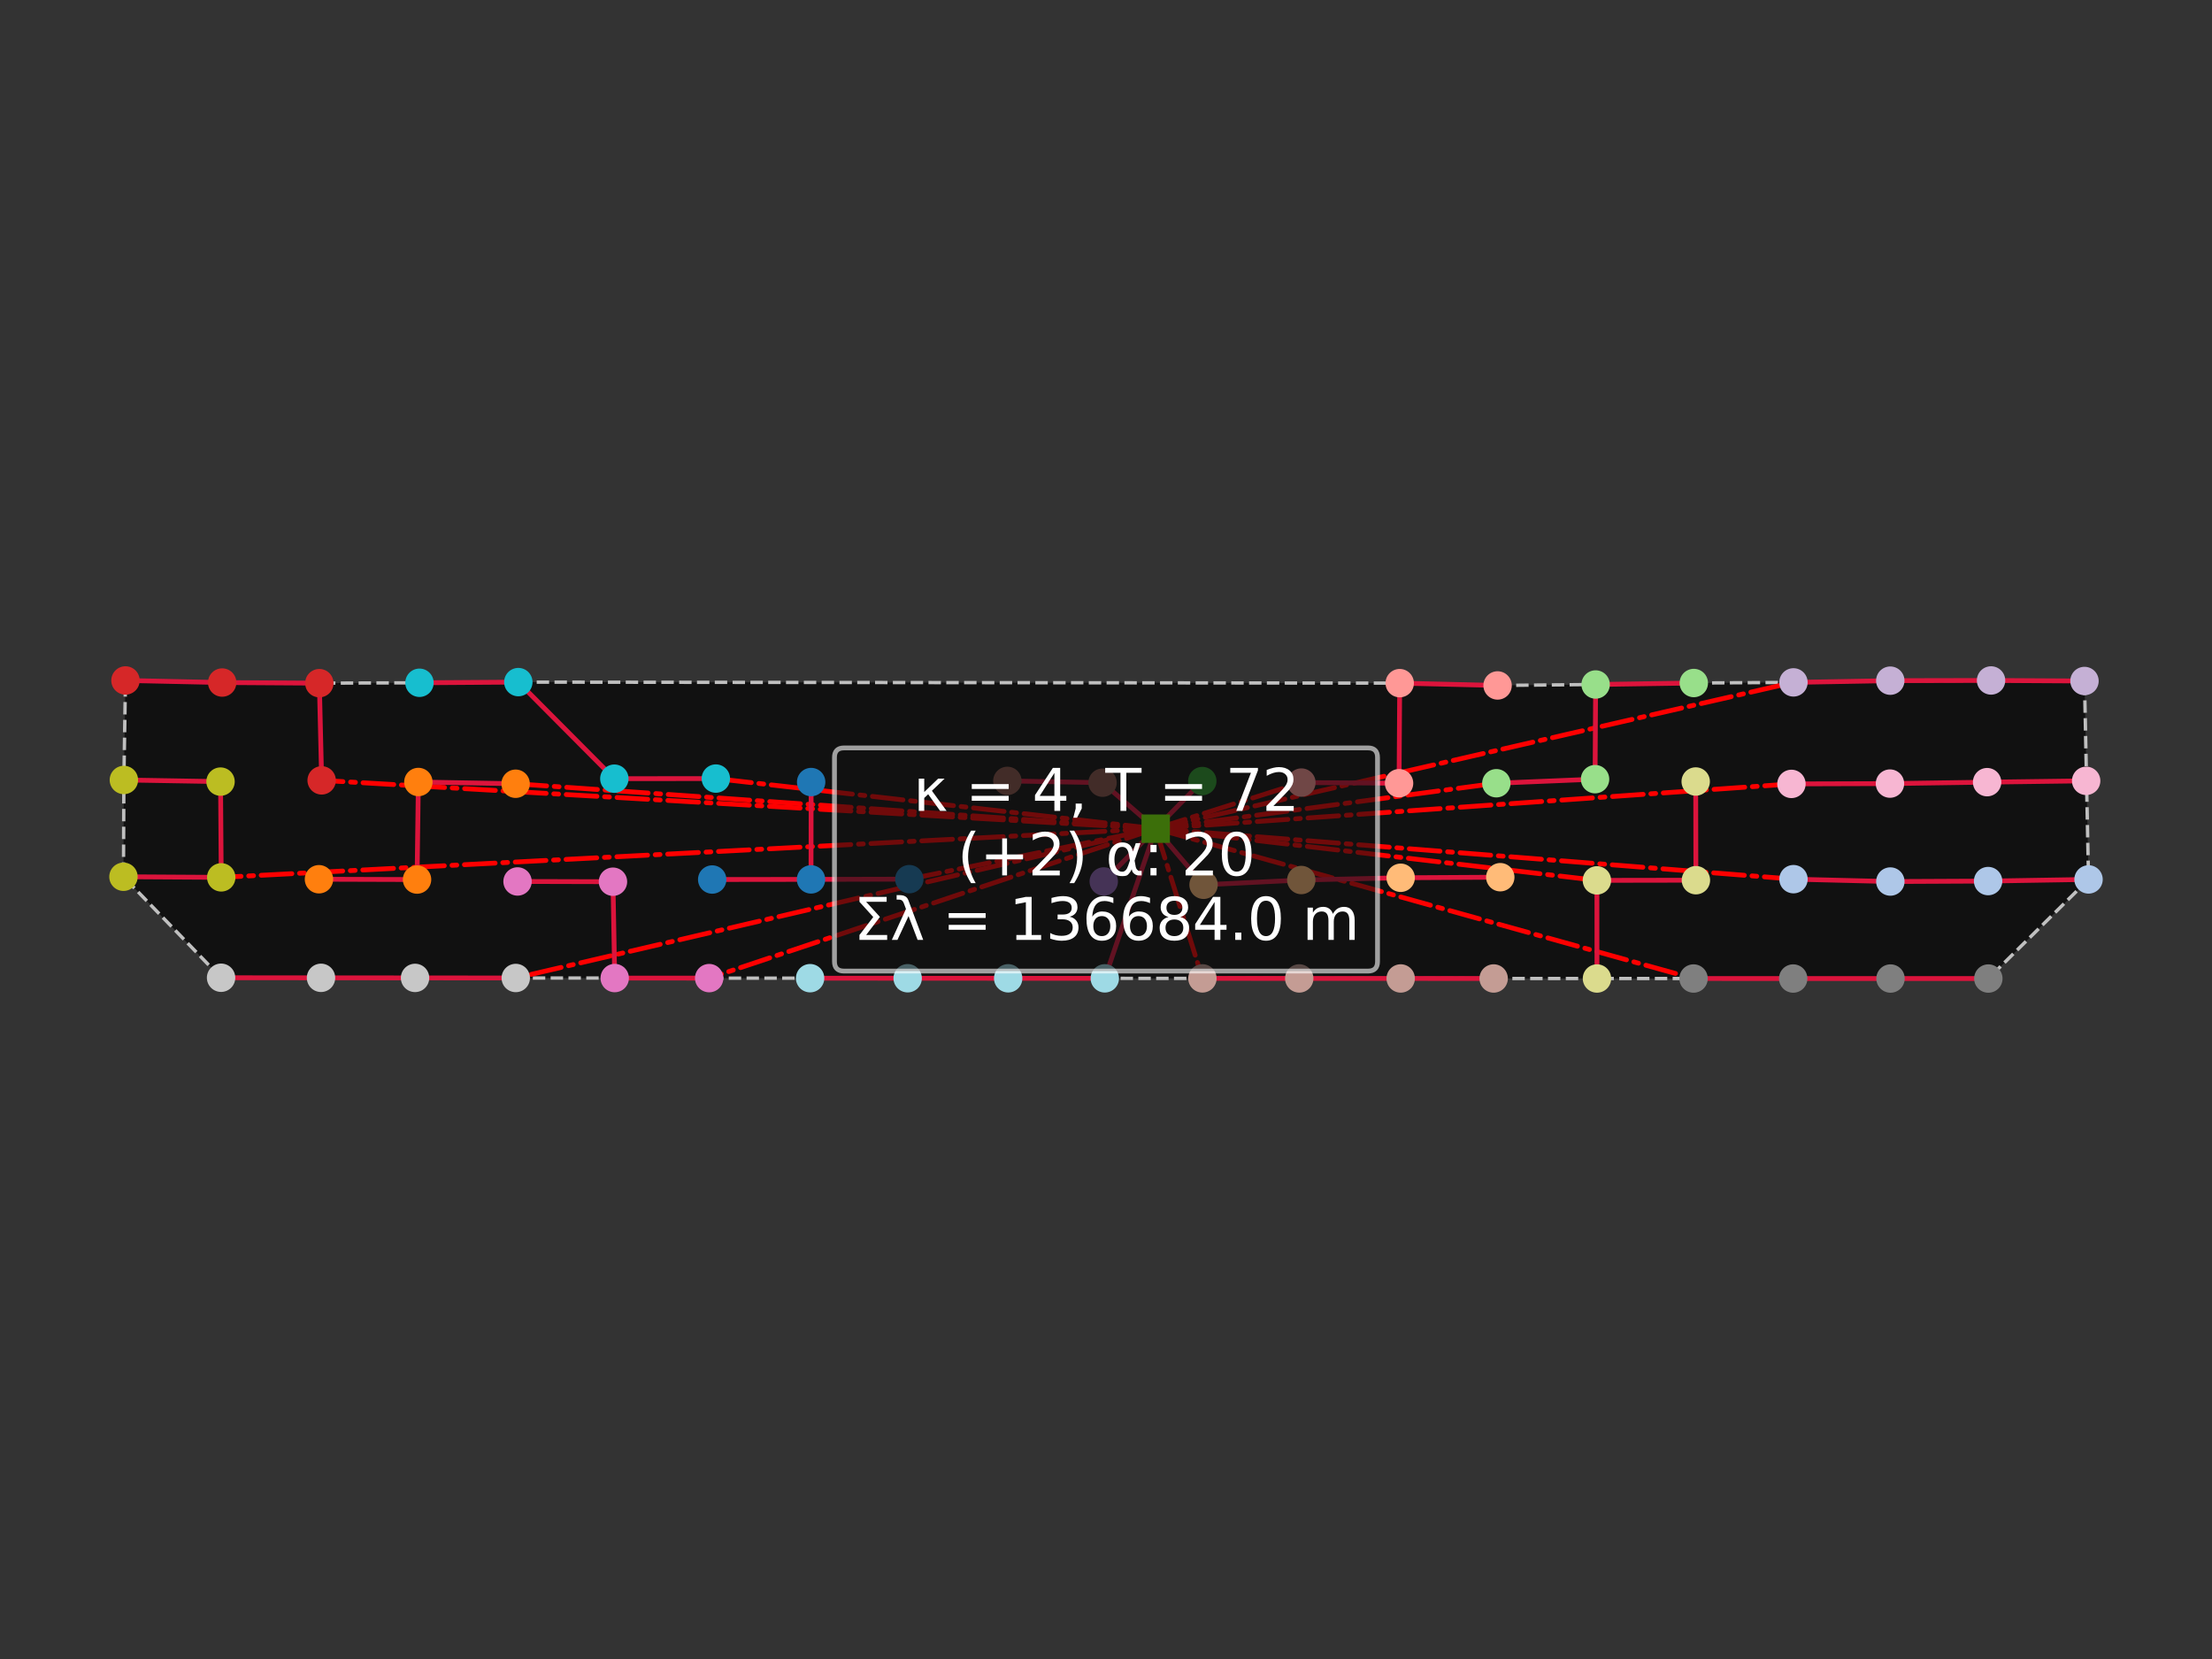 <?xml version="1.0" encoding="utf-8" standalone="no"?>
<!DOCTYPE svg PUBLIC "-//W3C//DTD SVG 1.1//EN"
  "http://www.w3.org/Graphics/SVG/1.1/DTD/svg11.dtd">
<svg xmlns:xlink="http://www.w3.org/1999/xlink" width="460.8pt" height="345.6pt" viewBox="0 0 460.8 345.6" xmlns="http://www.w3.org/2000/svg" version="1.1">
 <rect x="0" y="0" width="460.8" height="345.6" fill="#333333" stroke="none"/>
 <defs>
  <style type="text/css">*{stroke-linejoin: round; stroke-linecap: butt}</style>
 </defs>
 <g id="figure_1">
  <g id="axes_1">
   <g id="patch_1">
    <path d="M 46.053 203.682 
L 25.72 182.646 
L 25.805 162.482 
L 26.139 141.753 
L 46.283 142.186 
L 66.525 142.316 
L 87.384 142.235 
L 107.975 142.095 
L 291.586 142.311 
L 311.974 142.792 
L 332.398 142.593 
L 352.849 142.285 
L 373.609 142.154 
L 393.78 141.795 
L 414.772 141.753 
L 434.237 141.865 
L 435.08 183.2 
L 414.208 203.847 
L 393.829 203.847 
L 373.553 203.846 
L 352.798 203.843 
L 332.678 203.84 
L 311.154 203.835 
L 291.79 203.83 
L 270.656 203.823 
L 250.488 203.815 
L 230.149 203.807 
L 210.021 203.797 
L 189.084 203.786 
L 168.759 203.774 
L 147.731 203.761 
L 128.055 203.748 
L 107.444 203.733 
L 86.462 203.716 
L 66.872 203.7 
z
" clip-path="url(#p748a9e7a61)" style="fill: #111111; stroke-dasharray: 2.59,1.12; stroke-dashoffset: 0; stroke: #c0c0c0; stroke-width: 0.7; stroke-linejoin: miter"/>
   </g>
   <g id="LineCollection_1">
    <path d="M 189.428 183.143 
L 240.756 172.629 
" clip-path="url(#p748a9e7a61)" style="fill: none; stroke-dasharray: 6.4,1.6,1,1.6; stroke-dashoffset: 0; stroke: #ff0000; stroke-linecap: round"/>
    <path d="M 240.756 172.629 
L 373.615 183.147 
" clip-path="url(#p748a9e7a61)" style="fill: none; stroke-dasharray: 6.4,1.6,1,1.6; stroke-dashoffset: 0; stroke: #ff0000; stroke-linecap: round"/>
    <path d="M 240.756 172.629 
L 46.086 182.77 
" clip-path="url(#p748a9e7a61)" style="fill: none; stroke-dasharray: 6.4,1.6,1,1.6; stroke-dashoffset: 0; stroke: #ff0000; stroke-linecap: round"/>
    <path d="M 240.756 172.629 
L 311.716 163.162 
" clip-path="url(#p748a9e7a61)" style="fill: none; stroke-dasharray: 6.4,1.6,1,1.6; stroke-dashoffset: 0; stroke: #ff0000; stroke-linecap: round"/>
    <path d="M 240.756 172.629 
L 147.731 203.761 
" clip-path="url(#p748a9e7a61)" style="fill: none; stroke-dasharray: 6.4,1.6,1,1.6; stroke-dashoffset: 0; stroke: #ff0000; stroke-linecap: round"/>
    <path d="M 240.756 172.629 
L 67.007 162.565 
" clip-path="url(#p748a9e7a61)" style="fill: none; stroke-dasharray: 6.4,1.6,1,1.6; stroke-dashoffset: 0; stroke: #ff0000; stroke-linecap: round"/>
    <path d="M 240.756 172.629 
L 107.412 163.267 
" clip-path="url(#p748a9e7a61)" style="fill: none; stroke-dasharray: 6.4,1.6,1,1.6; stroke-dashoffset: 0; stroke: #ff0000; stroke-linecap: round"/>
    <path d="M 240.756 172.629 
L 332.664 183.397 
" clip-path="url(#p748a9e7a61)" style="fill: none; stroke-dasharray: 6.4,1.6,1,1.6; stroke-dashoffset: 0; stroke: #ff0000; stroke-linecap: round"/>
    <path d="M 240.756 172.629 
L 271.105 163.024 
" clip-path="url(#p748a9e7a61)" style="fill: none; stroke-dasharray: 6.4,1.6,1,1.6; stroke-dashoffset: 0; stroke: #ff0000; stroke-linecap: round"/>
    <path d="M 240.756 172.629 
L 373.609 142.154 
" clip-path="url(#p748a9e7a61)" style="fill: none; stroke-dasharray: 6.4,1.6,1,1.6; stroke-dashoffset: 0; stroke: #ff0000; stroke-linecap: round"/>
    <path d="M 240.756 172.629 
L 250.488 203.815 
" clip-path="url(#p748a9e7a61)" style="fill: none; stroke-dasharray: 6.4,1.6,1,1.6; stroke-dashoffset: 0; stroke: #ff0000; stroke-linecap: round"/>
    <path d="M 240.756 172.629 
L 373.19 163.301 
" clip-path="url(#p748a9e7a61)" style="fill: none; stroke-dasharray: 6.4,1.6,1,1.6; stroke-dashoffset: 0; stroke: #ff0000; stroke-linecap: round"/>
    <path d="M 240.756 172.629 
L 149.124 162.191 
" clip-path="url(#p748a9e7a61)" style="fill: none; stroke-dasharray: 6.4,1.6,1,1.6; stroke-dashoffset: 0; stroke: #ff0000; stroke-linecap: round"/>
    <path d="M 240.756 172.629 
L 352.798 203.843 
" clip-path="url(#p748a9e7a61)" style="fill: none; stroke-dasharray: 6.4,1.6,1,1.6; stroke-dashoffset: 0; stroke: #ff0000; stroke-linecap: round"/>
    <path d="M 240.756 172.629 
L 107.444 203.733 
" clip-path="url(#p748a9e7a61)" style="fill: none; stroke-dasharray: 6.4,1.6,1,1.6; stroke-dashoffset: 0; stroke: #ff0000; stroke-linecap: round"/>
   </g>
   <g id="LineCollection_2">
    <path d="M 189.428 183.143 
L 168.948 183.193 
" clip-path="url(#p748a9e7a61)" style="fill: none; stroke: #dc143c; stroke-linecap: round"/>
    <path d="M 240.756 172.629 
L 229.934 183.625 
" clip-path="url(#p748a9e7a61)" style="fill: none; stroke: #dc143c; stroke-linecap: round"/>
    <path d="M 240.756 172.629 
L 250.461 162.709 
" clip-path="url(#p748a9e7a61)" style="fill: none; stroke: #dc143c; stroke-linecap: round"/>
    <path d="M 240.756 172.629 
L 229.681 163.047 
" clip-path="url(#p748a9e7a61)" style="fill: none; stroke: #dc143c; stroke-linecap: round"/>
    <path d="M 240.756 172.629 
L 250.723 184.32 
" clip-path="url(#p748a9e7a61)" style="fill: none; stroke: #dc143c; stroke-linecap: round"/>
    <path d="M 240.756 172.629 
L 230.149 203.807 
" clip-path="url(#p748a9e7a61)" style="fill: none; stroke: #dc143c; stroke-linecap: round"/>
    <path d="M 209.854 162.675 
L 229.681 163.047 
" clip-path="url(#p748a9e7a61)" style="fill: none; stroke: #dc143c; stroke-linecap: round"/>
    <path d="M 413.95 162.937 
L 393.714 163.237 
" clip-path="url(#p748a9e7a61)" style="fill: none; stroke: #dc143c; stroke-linecap: round"/>
    <path d="M 413.95 162.937 
L 434.584 162.663 
" clip-path="url(#p748a9e7a61)" style="fill: none; stroke: #dc143c; stroke-linecap: round"/>
    <path d="M 414.772 141.753 
L 434.237 141.865 
" clip-path="url(#p748a9e7a61)" style="fill: none; stroke: #dc143c; stroke-linecap: round"/>
    <path d="M 414.772 141.753 
L 393.78 141.795 
" clip-path="url(#p748a9e7a61)" style="fill: none; stroke: #dc143c; stroke-linecap: round"/>
    <path d="M 271.081 183.323 
L 250.723 184.32 
" clip-path="url(#p748a9e7a61)" style="fill: none; stroke: #dc143c; stroke-linecap: round"/>
    <path d="M 271.081 183.323 
L 291.786 182.855 
" clip-path="url(#p748a9e7a61)" style="fill: none; stroke: #dc143c; stroke-linecap: round"/>
    <path d="M 291.786 182.855 
L 312.534 182.737 
" clip-path="url(#p748a9e7a61)" style="fill: none; stroke: #dc143c; stroke-linecap: round"/>
    <path d="M 373.553 203.846 
L 393.829 203.847 
" clip-path="url(#p748a9e7a61)" style="fill: none; stroke: #dc143c; stroke-linecap: round"/>
    <path d="M 373.553 203.846 
L 352.798 203.843 
" clip-path="url(#p748a9e7a61)" style="fill: none; stroke: #dc143c; stroke-linecap: round"/>
    <path d="M 393.829 203.847 
L 414.208 203.847 
" clip-path="url(#p748a9e7a61)" style="fill: none; stroke: #dc143c; stroke-linecap: round"/>
    <path d="M 270.656 203.823 
L 291.79 203.83 
" clip-path="url(#p748a9e7a61)" style="fill: none; stroke: #dc143c; stroke-linecap: round"/>
    <path d="M 270.656 203.823 
L 250.488 203.815 
" clip-path="url(#p748a9e7a61)" style="fill: none; stroke: #dc143c; stroke-linecap: round"/>
    <path d="M 291.79 203.83 
L 311.154 203.835 
" clip-path="url(#p748a9e7a61)" style="fill: none; stroke: #dc143c; stroke-linecap: round"/>
    <path d="M 373.615 183.147 
L 393.793 183.64 
" clip-path="url(#p748a9e7a61)" style="fill: none; stroke: #dc143c; stroke-linecap: round"/>
    <path d="M 393.793 183.64 
L 414.159 183.544 
" clip-path="url(#p748a9e7a61)" style="fill: none; stroke: #dc143c; stroke-linecap: round"/>
    <path d="M 107.412 163.267 
L 87.153 162.905 
" clip-path="url(#p748a9e7a61)" style="fill: none; stroke: #dc143c; stroke-linecap: round"/>
    <path d="M 127.691 183.678 
L 107.814 183.624 
" clip-path="url(#p748a9e7a61)" style="fill: none; stroke: #dc143c; stroke-linecap: round"/>
    <path d="M 127.691 183.678 
L 128.055 203.748 
" clip-path="url(#p748a9e7a61)" style="fill: none; stroke: #dc143c; stroke-linecap: round"/>
    <path d="M 311.974 142.792 
L 291.586 142.311 
" clip-path="url(#p748a9e7a61)" style="fill: none; stroke: #dc143c; stroke-linecap: round"/>
    <path d="M 332.398 142.593 
L 352.849 142.285 
" clip-path="url(#p748a9e7a61)" style="fill: none; stroke: #dc143c; stroke-linecap: round"/>
    <path d="M 332.398 142.593 
L 332.28 162.313 
" clip-path="url(#p748a9e7a61)" style="fill: none; stroke: #dc143c; stroke-linecap: round"/>
    <path d="M 435.08 183.2 
L 414.159 183.544 
" clip-path="url(#p748a9e7a61)" style="fill: none; stroke: #dc143c; stroke-linecap: round"/>
    <path d="M 311.716 163.162 
L 332.28 162.313 
" clip-path="url(#p748a9e7a61)" style="fill: none; stroke: #dc143c; stroke-linecap: round"/>
    <path d="M 87.384 142.235 
L 107.975 142.095 
" clip-path="url(#p748a9e7a61)" style="fill: none; stroke: #dc143c; stroke-linecap: round"/>
    <path d="M 45.942 162.823 
L 25.805 162.482 
" clip-path="url(#p748a9e7a61)" style="fill: none; stroke: #dc143c; stroke-linecap: round"/>
    <path d="M 45.942 162.823 
L 46.086 182.77 
" clip-path="url(#p748a9e7a61)" style="fill: none; stroke: #dc143c; stroke-linecap: round"/>
    <path d="M 67.007 162.565 
L 66.525 142.316 
" clip-path="url(#p748a9e7a61)" style="fill: none; stroke: #dc143c; stroke-linecap: round"/>
    <path d="M 271.105 163.024 
L 291.451 163.16 
" clip-path="url(#p748a9e7a61)" style="fill: none; stroke: #dc143c; stroke-linecap: round"/>
    <path d="M 87.153 162.905 
L 86.879 183.226 
" clip-path="url(#p748a9e7a61)" style="fill: none; stroke: #dc143c; stroke-linecap: round"/>
    <path d="M 86.879 183.226 
L 66.445 183.162 
" clip-path="url(#p748a9e7a61)" style="fill: none; stroke: #dc143c; stroke-linecap: round"/>
    <path d="M 373.609 142.154 
L 393.78 141.795 
" clip-path="url(#p748a9e7a61)" style="fill: none; stroke: #dc143c; stroke-linecap: round"/>
    <path d="M 393.714 163.237 
L 373.19 163.301 
" clip-path="url(#p748a9e7a61)" style="fill: none; stroke: #dc143c; stroke-linecap: round"/>
    <path d="M 291.586 142.311 
L 291.451 163.16 
" clip-path="url(#p748a9e7a61)" style="fill: none; stroke: #dc143c; stroke-linecap: round"/>
    <path d="M 46.053 203.682 
L 66.872 203.7 
" clip-path="url(#p748a9e7a61)" style="fill: none; stroke: #dc143c; stroke-linecap: round"/>
    <path d="M 66.872 203.7 
L 86.462 203.716 
" clip-path="url(#p748a9e7a61)" style="fill: none; stroke: #dc143c; stroke-linecap: round"/>
    <path d="M 26.139 141.753 
L 46.283 142.186 
" clip-path="url(#p748a9e7a61)" style="fill: none; stroke: #dc143c; stroke-linecap: round"/>
    <path d="M 46.283 142.186 
L 66.525 142.316 
" clip-path="url(#p748a9e7a61)" style="fill: none; stroke: #dc143c; stroke-linecap: round"/>
    <path d="M 127.979 162.213 
L 149.124 162.191 
" clip-path="url(#p748a9e7a61)" style="fill: none; stroke: #dc143c; stroke-linecap: round"/>
    <path d="M 127.979 162.213 
L 107.975 142.095 
" clip-path="url(#p748a9e7a61)" style="fill: none; stroke: #dc143c; stroke-linecap: round"/>
    <path d="M 148.364 183.219 
L 168.948 183.193 
" clip-path="url(#p748a9e7a61)" style="fill: none; stroke: #dc143c; stroke-linecap: round"/>
    <path d="M 147.731 203.761 
L 128.055 203.748 
" clip-path="url(#p748a9e7a61)" style="fill: none; stroke: #dc143c; stroke-linecap: round"/>
    <path d="M 353.246 162.803 
L 353.289 183.362 
" clip-path="url(#p748a9e7a61)" style="fill: none; stroke: #dc143c; stroke-linecap: round"/>
    <path d="M 332.678 203.84 
L 332.664 183.397 
" clip-path="url(#p748a9e7a61)" style="fill: none; stroke: #dc143c; stroke-linecap: round"/>
    <path d="M 168.948 183.193 
L 168.977 162.916 
" clip-path="url(#p748a9e7a61)" style="fill: none; stroke: #dc143c; stroke-linecap: round"/>
    <path d="M 353.289 183.362 
L 332.664 183.397 
" clip-path="url(#p748a9e7a61)" style="fill: none; stroke: #dc143c; stroke-linecap: round"/>
    <path d="M 107.444 203.733 
L 86.462 203.716 
" clip-path="url(#p748a9e7a61)" style="fill: none; stroke: #dc143c; stroke-linecap: round"/>
    <path d="M 46.086 182.77 
L 25.72 182.646 
" clip-path="url(#p748a9e7a61)" style="fill: none; stroke: #dc143c; stroke-linecap: round"/>
    <path d="M 210.021 203.797 
L 189.084 203.786 
" clip-path="url(#p748a9e7a61)" style="fill: none; stroke: #dc143c; stroke-linecap: round"/>
    <path d="M 210.021 203.797 
L 230.149 203.807 
" clip-path="url(#p748a9e7a61)" style="fill: none; stroke: #dc143c; stroke-linecap: round"/>
    <path d="M 168.759 203.774 
L 189.084 203.786 
" clip-path="url(#p748a9e7a61)" style="fill: none; stroke: #dc143c; stroke-linecap: round"/>
   </g>
   <g id="PathCollection_1">
    <path d="M 237.798 175.587 
L 243.714 175.587 
L 243.714 169.671 
L 237.798 169.671 
z
" style="fill: #7cfc00"/>
   </g>
   <g id="PathCollection_2">
    <defs>
     <path id="C0_0_52c6ef761c" d="M 0 2.958 
C 0.784 2.958 1.537 2.646 2.092 2.092 
C 2.646 1.537 2.958 0.784 2.958 -0 
C 2.958 -0.784 2.646 -1.537 2.092 -2.092 
C 1.537 -2.646 0.784 -2.958 0 -2.958 
C -0.784 -2.958 -1.537 -2.646 -2.092 -2.092 
C -2.646 -1.537 -2.958 -0.784 -2.958 0 
C -2.958 0.784 -2.646 1.537 -2.092 2.092 
C -1.537 2.646 -0.784 2.958 0 2.958 
z
"/>
    </defs>
    <use xlink:href="#C0_0_52c6ef761c" x="435.08" y="183.2" style="fill: #aec7e8"/>
    <use xlink:href="#C0_0_52c6ef761c" x="434.237" y="141.865" style="fill: #c5b0d5"/>
    <use xlink:href="#C0_0_52c6ef761c" x="414.208" y="203.847" style="fill: #7f7f7f"/>
    <use xlink:href="#C0_0_52c6ef761c" x="46.053" y="203.682" style="fill: #c7c7c7"/>
    <use xlink:href="#C0_0_52c6ef761c" x="25.72" y="182.646" style="fill: #bcbd22"/>
    <use xlink:href="#C0_0_52c6ef761c" x="26.139" y="141.753" style="fill: #d62728"/>
    <use xlink:href="#C0_0_52c6ef761c" x="230.149" y="203.807" style="fill: #9edae5"/>
    <use xlink:href="#C0_0_52c6ef761c" x="291.586" y="142.311" style="fill: #ff9896"/>
    <use xlink:href="#C0_0_52c6ef761c" x="25.805" y="162.482" style="fill: #bcbd22"/>
    <use xlink:href="#C0_0_52c6ef761c" x="107.975" y="142.095" style="fill: #17becf"/>
    <use xlink:href="#C0_0_52c6ef761c" x="66.525" y="142.316" style="fill: #d62728"/>
    <use xlink:href="#C0_0_52c6ef761c" x="87.384" y="142.235" style="fill: #17becf"/>
    <use xlink:href="#C0_0_52c6ef761c" x="46.283" y="142.186" style="fill: #d62728"/>
    <use xlink:href="#C0_0_52c6ef761c" x="45.942" y="162.823" style="fill: #bcbd22"/>
    <use xlink:href="#C0_0_52c6ef761c" x="46.086" y="182.77" style="fill: #bcbd22"/>
    <use xlink:href="#C0_0_52c6ef761c" x="66.872" y="203.7" style="fill: #c7c7c7"/>
    <use xlink:href="#C0_0_52c6ef761c" x="66.445" y="183.162" style="fill: #ff7f0e"/>
    <use xlink:href="#C0_0_52c6ef761c" x="67.007" y="162.565" style="fill: #d62728"/>
    <use xlink:href="#C0_0_52c6ef761c" x="87.153" y="162.905" style="fill: #ff7f0e"/>
    <use xlink:href="#C0_0_52c6ef761c" x="86.879" y="183.226" style="fill: #ff7f0e"/>
    <use xlink:href="#C0_0_52c6ef761c" x="86.462" y="203.716" style="fill: #c7c7c7"/>
    <use xlink:href="#C0_0_52c6ef761c" x="107.444" y="203.733" style="fill: #c7c7c7"/>
    <use xlink:href="#C0_0_52c6ef761c" x="107.814" y="183.624" style="fill: #e377c2"/>
    <use xlink:href="#C0_0_52c6ef761c" x="107.412" y="163.267" style="fill: #ff7f0e"/>
    <use xlink:href="#C0_0_52c6ef761c" x="127.979" y="162.213" style="fill: #17becf"/>
    <use xlink:href="#C0_0_52c6ef761c" x="127.691" y="183.678" style="fill: #e377c2"/>
    <use xlink:href="#C0_0_52c6ef761c" x="128.055" y="203.748" style="fill: #e377c2"/>
    <use xlink:href="#C0_0_52c6ef761c" x="147.731" y="203.761" style="fill: #e377c2"/>
    <use xlink:href="#C0_0_52c6ef761c" x="148.364" y="183.219" style="fill: #1f77b4"/>
    <use xlink:href="#C0_0_52c6ef761c" x="149.124" y="162.191" style="fill: #17becf"/>
    <use xlink:href="#C0_0_52c6ef761c" x="168.977" y="162.916" style="fill: #1f77b4"/>
    <use xlink:href="#C0_0_52c6ef761c" x="168.948" y="183.193" style="fill: #1f77b4"/>
    <use xlink:href="#C0_0_52c6ef761c" x="168.759" y="203.774" style="fill: #9edae5"/>
    <use xlink:href="#C0_0_52c6ef761c" x="189.428" y="183.143" style="fill: #1f77b4"/>
    <use xlink:href="#C0_0_52c6ef761c" x="189.084" y="203.786" style="fill: #9edae5"/>
    <use xlink:href="#C0_0_52c6ef761c" x="210.021" y="203.797" style="fill: #9edae5"/>
    <use xlink:href="#C0_0_52c6ef761c" x="209.854" y="162.675" style="fill: #8c564b"/>
    <use xlink:href="#C0_0_52c6ef761c" x="229.681" y="163.047" style="fill: #8c564b"/>
    <use xlink:href="#C0_0_52c6ef761c" x="229.934" y="183.625" style="fill: #9467bd"/>
    <use xlink:href="#C0_0_52c6ef761c" x="250.488" y="203.815" style="fill: #c49c94"/>
    <use xlink:href="#C0_0_52c6ef761c" x="250.723" y="184.32" style="fill: #ffbb78"/>
    <use xlink:href="#C0_0_52c6ef761c" x="250.461" y="162.709" style="fill: #2ca02c"/>
    <use xlink:href="#C0_0_52c6ef761c" x="271.105" y="163.024" style="fill: #ff9896"/>
    <use xlink:href="#C0_0_52c6ef761c" x="271.081" y="183.323" style="fill: #ffbb78"/>
    <use xlink:href="#C0_0_52c6ef761c" x="270.656" y="203.823" style="fill: #c49c94"/>
    <use xlink:href="#C0_0_52c6ef761c" x="291.79" y="203.83" style="fill: #c49c94"/>
    <use xlink:href="#C0_0_52c6ef761c" x="291.786" y="182.855" style="fill: #ffbb78"/>
    <use xlink:href="#C0_0_52c6ef761c" x="291.451" y="163.16" style="fill: #ff9896"/>
    <use xlink:href="#C0_0_52c6ef761c" x="311.974" y="142.792" style="fill: #ff9896"/>
    <use xlink:href="#C0_0_52c6ef761c" x="311.716" y="163.162" style="fill: #98df8a"/>
    <use xlink:href="#C0_0_52c6ef761c" x="311.154" y="203.835" style="fill: #c49c94"/>
    <use xlink:href="#C0_0_52c6ef761c" x="332.678" y="203.84" style="fill: #dbdb8d"/>
    <use xlink:href="#C0_0_52c6ef761c" x="332.664" y="183.397" style="fill: #dbdb8d"/>
    <use xlink:href="#C0_0_52c6ef761c" x="332.28" y="162.313" style="fill: #98df8a"/>
    <use xlink:href="#C0_0_52c6ef761c" x="332.398" y="142.593" style="fill: #98df8a"/>
    <use xlink:href="#C0_0_52c6ef761c" x="352.849" y="142.285" style="fill: #98df8a"/>
    <use xlink:href="#C0_0_52c6ef761c" x="353.246" y="162.803" style="fill: #dbdb8d"/>
    <use xlink:href="#C0_0_52c6ef761c" x="352.798" y="203.843" style="fill: #7f7f7f"/>
    <use xlink:href="#C0_0_52c6ef761c" x="373.553" y="203.846" style="fill: #7f7f7f"/>
    <use xlink:href="#C0_0_52c6ef761c" x="373.615" y="183.147" style="fill: #aec7e8"/>
    <use xlink:href="#C0_0_52c6ef761c" x="373.19" y="163.301" style="fill: #f7b6d2"/>
    <use xlink:href="#C0_0_52c6ef761c" x="373.609" y="142.154" style="fill: #c5b0d5"/>
    <use xlink:href="#C0_0_52c6ef761c" x="393.78" y="141.795" style="fill: #c5b0d5"/>
    <use xlink:href="#C0_0_52c6ef761c" x="393.714" y="163.237" style="fill: #f7b6d2"/>
    <use xlink:href="#C0_0_52c6ef761c" x="393.793" y="183.64" style="fill: #aec7e8"/>
    <use xlink:href="#C0_0_52c6ef761c" x="393.829" y="203.847" style="fill: #7f7f7f"/>
    <use xlink:href="#C0_0_52c6ef761c" x="414.159" y="183.544" style="fill: #aec7e8"/>
    <use xlink:href="#C0_0_52c6ef761c" x="413.95" y="162.937" style="fill: #f7b6d2"/>
    <use xlink:href="#C0_0_52c6ef761c" x="414.772" y="141.753" style="fill: #c5b0d5"/>
    <use xlink:href="#C0_0_52c6ef761c" x="434.584" y="162.663" style="fill: #f7b6d2"/>
    <use xlink:href="#C0_0_52c6ef761c" x="312.534" y="182.737" style="fill: #ffbb78"/>
    <use xlink:href="#C0_0_52c6ef761c" x="353.289" y="183.362" style="fill: #dbdb8d"/>
   </g>
   <g id="legend_1">
    <g id="patch_2">
     <path d="M 175.835 202.294 
L 284.965 202.294 
Q 286.965 202.294 286.965 200.294 
L 286.965 157.805 
Q 286.965 155.805 284.965 155.805 
L 175.835 155.805 
Q 173.835 155.805 173.835 157.805 
L 173.835 200.294 
Q 173.835 202.294 175.835 202.294 
z
" style="fill: #111111; opacity: 0.6; stroke: #ffffff; stroke-linejoin: miter"/>
    </g>
    <g id="text_1">
     <!-- κ = 4, T = 72 -->
     <g style="fill: #ffffff" transform="translate(190.25 168.923) scale(0.12 -0.12)">
      <defs>
       <path id="DejaVuSans-3ba" d="M 597 3500 
L 1191 3500 
L 1191 2047 
L 2700 3500 
L 3400 3500 
L 2022 2181 
L 3616 0 
L 2913 0 
L 1619 1806 
L 1191 1403 
L 1191 0 
L 597 0 
L 597 3500 
z
" transform="scale(0.016)"/>
       <path id="DejaVuSans-20" transform="scale(0.016)"/>
       <path id="DejaVuSans-3d" d="M 678 2906 
L 4684 2906 
L 4684 2381 
L 678 2381 
L 678 2906 
z
M 678 1631 
L 4684 1631 
L 4684 1100 
L 678 1100 
L 678 1631 
z
" transform="scale(0.016)"/>
       <path id="DejaVuSans-34" d="M 2419 4116 
L 825 1625 
L 2419 1625 
L 2419 4116 
z
M 2253 4666 
L 3047 4666 
L 3047 1625 
L 3713 1625 
L 3713 1100 
L 3047 1100 
L 3047 0 
L 2419 0 
L 2419 1100 
L 313 1100 
L 313 1709 
L 2253 4666 
z
" transform="scale(0.016)"/>
       <path id="DejaVuSans-2c" d="M 750 794 
L 1409 794 
L 1409 256 
L 897 -744 
L 494 -744 
L 750 256 
L 750 794 
z
" transform="scale(0.016)"/>
       <path id="DejaVuSans-54" d="M -19 4666 
L 3928 4666 
L 3928 4134 
L 2272 4134 
L 2272 0 
L 1638 0 
L 1638 4134 
L -19 4134 
L -19 4666 
z
" transform="scale(0.016)"/>
       <path id="DejaVuSans-37" d="M 525 4666 
L 3525 4666 
L 3525 4397 
L 1831 0 
L 1172 0 
L 2766 4134 
L 525 4134 
L 525 4666 
z
" transform="scale(0.016)"/>
       <path id="DejaVuSans-32" d="M 1228 531 
L 3431 531 
L 3431 0 
L 469 0 
L 469 531 
Q 828 903 1448 1529 
Q 2069 2156 2228 2338 
Q 2531 2678 2651 2914 
Q 2772 3150 2772 3378 
Q 2772 3750 2511 3984 
Q 2250 4219 1831 4219 
Q 1534 4219 1204 4116 
Q 875 4013 500 3803 
L 500 4441 
Q 881 4594 1212 4672 
Q 1544 4750 1819 4750 
Q 2544 4750 2975 4387 
Q 3406 4025 3406 3419 
Q 3406 3131 3298 2873 
Q 3191 2616 2906 2266 
Q 2828 2175 2409 1742 
Q 1991 1309 1228 531 
z
" transform="scale(0.016)"/>
      </defs>
      <use xlink:href="#DejaVuSans-3ba"/>
      <use xlink:href="#DejaVuSans-20" transform="translate(58.936 0)"/>
      <use xlink:href="#DejaVuSans-3d" transform="translate(90.723 0)"/>
      <use xlink:href="#DejaVuSans-20" transform="translate(174.512 0)"/>
      <use xlink:href="#DejaVuSans-34" transform="translate(206.299 0)"/>
      <use xlink:href="#DejaVuSans-2c" transform="translate(269.922 0)"/>
      <use xlink:href="#DejaVuSans-20" transform="translate(301.709 0)"/>
      <use xlink:href="#DejaVuSans-54" transform="translate(333.496 0)"/>
      <use xlink:href="#DejaVuSans-20" transform="translate(394.58 0)"/>
      <use xlink:href="#DejaVuSans-3d" transform="translate(426.367 0)"/>
      <use xlink:href="#DejaVuSans-20" transform="translate(510.156 0)"/>
      <use xlink:href="#DejaVuSans-37" transform="translate(541.943 0)"/>
      <use xlink:href="#DejaVuSans-32" transform="translate(605.566 0)"/>
     </g>
     <!-- (+2) α: 20 -->
     <g style="fill: #ffffff" transform="translate(199.447 182.361) scale(0.12 -0.12)">
      <defs>
       <path id="DejaVuSans-28" d="M 1984 4856 
Q 1566 4138 1362 3434 
Q 1159 2731 1159 2009 
Q 1159 1288 1364 580 
Q 1569 -128 1984 -844 
L 1484 -844 
Q 1016 -109 783 600 
Q 550 1309 550 2009 
Q 550 2706 781 3412 
Q 1013 4119 1484 4856 
L 1984 4856 
z
" transform="scale(0.016)"/>
       <path id="DejaVuSans-2b" d="M 2944 4013 
L 2944 2272 
L 4684 2272 
L 4684 1741 
L 2944 1741 
L 2944 0 
L 2419 0 
L 2419 1741 
L 678 1741 
L 678 2272 
L 2419 2272 
L 2419 4013 
L 2944 4013 
z
" transform="scale(0.016)"/>
       <path id="DejaVuSans-29" d="M 513 4856 
L 1013 4856 
Q 1481 4119 1714 3412 
Q 1947 2706 1947 2009 
Q 1947 1309 1714 600 
Q 1481 -109 1013 -844 
L 513 -844 
Q 928 -128 1133 580 
Q 1338 1288 1338 2009 
Q 1338 2731 1133 3434 
Q 928 4138 513 4856 
z
" transform="scale(0.016)"/>
       <path id="DejaVuSans-3b1" d="M 2644 1628 
L 2506 2350 
Q 2366 3091 1809 3091 
Q 1391 3091 1200 2747 
Q 959 2316 959 1747 
Q 959 1059 1194 731 
Q 1431 397 1809 397 
Q 2228 397 2453 1063 
L 2644 1628 
z
M 2966 2584 
L 3275 3500 
L 3788 3500 
L 3147 1603 
L 3272 919 
Q 3300 766 3409 638 
Q 3538 488 3638 488 
L 3913 488 
L 3913 0 
L 3569 0 
Q 3275 0 3013 263 
Q 2884 394 2831 669 
Q 2688 322 2394 50 
Q 2256 -78 1809 -78 
Q 1075 -78 719 397 
Q 353 888 353 1747 
Q 353 2666 750 3097 
Q 1191 3578 1809 3578 
Q 2781 3578 2966 2584 
z
" transform="scale(0.016)"/>
       <path id="DejaVuSans-3a" d="M 750 794 
L 1409 794 
L 1409 0 
L 750 0 
L 750 794 
z
M 750 3309 
L 1409 3309 
L 1409 2516 
L 750 2516 
L 750 3309 
z
" transform="scale(0.016)"/>
       <path id="DejaVuSans-30" d="M 2034 4250 
Q 1547 4250 1301 3770 
Q 1056 3291 1056 2328 
Q 1056 1369 1301 889 
Q 1547 409 2034 409 
Q 2525 409 2770 889 
Q 3016 1369 3016 2328 
Q 3016 3291 2770 3770 
Q 2525 4250 2034 4250 
z
M 2034 4750 
Q 2819 4750 3233 4129 
Q 3647 3509 3647 2328 
Q 3647 1150 3233 529 
Q 2819 -91 2034 -91 
Q 1250 -91 836 529 
Q 422 1150 422 2328 
Q 422 3509 836 4129 
Q 1250 4750 2034 4750 
z
" transform="scale(0.016)"/>
      </defs>
      <use xlink:href="#DejaVuSans-28"/>
      <use xlink:href="#DejaVuSans-2b" transform="translate(39.014 0)"/>
      <use xlink:href="#DejaVuSans-32" transform="translate(122.803 0)"/>
      <use xlink:href="#DejaVuSans-29" transform="translate(186.426 0)"/>
      <use xlink:href="#DejaVuSans-20" transform="translate(225.439 0)"/>
      <use xlink:href="#DejaVuSans-3b1" transform="translate(257.227 0)"/>
      <use xlink:href="#DejaVuSans-3a" transform="translate(323.145 0)"/>
      <use xlink:href="#DejaVuSans-20" transform="translate(356.836 0)"/>
      <use xlink:href="#DejaVuSans-32" transform="translate(388.623 0)"/>
      <use xlink:href="#DejaVuSans-30" transform="translate(452.246 0)"/>
     </g>
     <!-- Σλ = 136684.0 m -->
     <g style="fill: #ffffff" transform="translate(177.835 195.798) scale(0.12 -0.12)">
      <defs>
       <path id="DejaVuSans-3a3" d="M 1353 531 
L 3634 531 
L 3634 0 
L 628 0 
L 628 531 
L 2125 2481 
L 628 4134 
L 628 4666 
L 3578 4666 
L 3578 4134 
L 1353 4134 
L 2850 2494 
L 1353 531 
z
" transform="scale(0.016)"/>
       <path id="DejaVuSans-3bb" d="M 1981 4316 
L 3597 0 
L 2988 0 
L 2006 2588 
L 800 0 
L 191 0 
L 1725 3356 
L 1494 3975 
Q 1347 4369 1013 4369 
L 713 4369 
L 713 4863 
L 1078 4856 
Q 1784 4847 1981 4316 
z
" transform="scale(0.016)"/>
       <path id="DejaVuSans-31" d="M 794 531 
L 1825 531 
L 1825 4091 
L 703 3866 
L 703 4441 
L 1819 4666 
L 2450 4666 
L 2450 531 
L 3481 531 
L 3481 0 
L 794 0 
L 794 531 
z
" transform="scale(0.016)"/>
       <path id="DejaVuSans-33" d="M 2597 2516 
Q 3050 2419 3304 2112 
Q 3559 1806 3559 1356 
Q 3559 666 3084 287 
Q 2609 -91 1734 -91 
Q 1441 -91 1130 -33 
Q 819 25 488 141 
L 488 750 
Q 750 597 1062 519 
Q 1375 441 1716 441 
Q 2309 441 2620 675 
Q 2931 909 2931 1356 
Q 2931 1769 2642 2001 
Q 2353 2234 1838 2234 
L 1294 2234 
L 1294 2753 
L 1863 2753 
Q 2328 2753 2575 2939 
Q 2822 3125 2822 3475 
Q 2822 3834 2567 4026 
Q 2313 4219 1838 4219 
Q 1578 4219 1281 4162 
Q 984 4106 628 3988 
L 628 4550 
Q 988 4650 1302 4700 
Q 1616 4750 1894 4750 
Q 2613 4750 3031 4423 
Q 3450 4097 3450 3541 
Q 3450 3153 3228 2886 
Q 3006 2619 2597 2516 
z
" transform="scale(0.016)"/>
       <path id="DejaVuSans-36" d="M 2113 2584 
Q 1688 2584 1439 2293 
Q 1191 2003 1191 1497 
Q 1191 994 1439 701 
Q 1688 409 2113 409 
Q 2538 409 2786 701 
Q 3034 994 3034 1497 
Q 3034 2003 2786 2293 
Q 2538 2584 2113 2584 
z
M 3366 4563 
L 3366 3988 
Q 3128 4100 2886 4159 
Q 2644 4219 2406 4219 
Q 1781 4219 1451 3797 
Q 1122 3375 1075 2522 
Q 1259 2794 1537 2939 
Q 1816 3084 2150 3084 
Q 2853 3084 3261 2657 
Q 3669 2231 3669 1497 
Q 3669 778 3244 343 
Q 2819 -91 2113 -91 
Q 1303 -91 875 529 
Q 447 1150 447 2328 
Q 447 3434 972 4092 
Q 1497 4750 2381 4750 
Q 2619 4750 2861 4703 
Q 3103 4656 3366 4563 
z
" transform="scale(0.016)"/>
       <path id="DejaVuSans-38" d="M 2034 2216 
Q 1584 2216 1326 1975 
Q 1069 1734 1069 1313 
Q 1069 891 1326 650 
Q 1584 409 2034 409 
Q 2484 409 2743 651 
Q 3003 894 3003 1313 
Q 3003 1734 2745 1975 
Q 2488 2216 2034 2216 
z
M 1403 2484 
Q 997 2584 770 2862 
Q 544 3141 544 3541 
Q 544 4100 942 4425 
Q 1341 4750 2034 4750 
Q 2731 4750 3128 4425 
Q 3525 4100 3525 3541 
Q 3525 3141 3298 2862 
Q 3072 2584 2669 2484 
Q 3125 2378 3379 2068 
Q 3634 1759 3634 1313 
Q 3634 634 3220 271 
Q 2806 -91 2034 -91 
Q 1263 -91 848 271 
Q 434 634 434 1313 
Q 434 1759 690 2068 
Q 947 2378 1403 2484 
z
M 1172 3481 
Q 1172 3119 1398 2916 
Q 1625 2713 2034 2713 
Q 2441 2713 2670 2916 
Q 2900 3119 2900 3481 
Q 2900 3844 2670 4047 
Q 2441 4250 2034 4250 
Q 1625 4250 1398 4047 
Q 1172 3844 1172 3481 
z
" transform="scale(0.016)"/>
       <path id="DejaVuSans-2e" d="M 684 794 
L 1344 794 
L 1344 0 
L 684 0 
L 684 794 
z
" transform="scale(0.016)"/>
       <path id="DejaVuSans-6d" d="M 3328 2828 
Q 3544 3216 3844 3400 
Q 4144 3584 4550 3584 
Q 5097 3584 5394 3201 
Q 5691 2819 5691 2113 
L 5691 0 
L 5113 0 
L 5113 2094 
Q 5113 2597 4934 2840 
Q 4756 3084 4391 3084 
Q 3944 3084 3684 2787 
Q 3425 2491 3425 1978 
L 3425 0 
L 2847 0 
L 2847 2094 
Q 2847 2600 2669 2842 
Q 2491 3084 2119 3084 
Q 1678 3084 1418 2786 
Q 1159 2488 1159 1978 
L 1159 0 
L 581 0 
L 581 3500 
L 1159 3500 
L 1159 2956 
Q 1356 3278 1631 3431 
Q 1906 3584 2284 3584 
Q 2666 3584 2933 3390 
Q 3200 3197 3328 2828 
z
" transform="scale(0.016)"/>
      </defs>
      <use xlink:href="#DejaVuSans-3a3"/>
      <use xlink:href="#DejaVuSans-3bb" transform="translate(63.184 0)"/>
      <use xlink:href="#DejaVuSans-20" transform="translate(122.363 0)"/>
      <use xlink:href="#DejaVuSans-3d" transform="translate(154.15 0)"/>
      <use xlink:href="#DejaVuSans-20" transform="translate(237.939 0)"/>
      <use xlink:href="#DejaVuSans-31" transform="translate(269.727 0)"/>
      <use xlink:href="#DejaVuSans-33" transform="translate(333.35 0)"/>
      <use xlink:href="#DejaVuSans-36" transform="translate(396.973 0)"/>
      <use xlink:href="#DejaVuSans-36" transform="translate(460.596 0)"/>
      <use xlink:href="#DejaVuSans-38" transform="translate(524.219 0)"/>
      <use xlink:href="#DejaVuSans-34" transform="translate(587.842 0)"/>
      <use xlink:href="#DejaVuSans-2e" transform="translate(651.465 0)"/>
      <use xlink:href="#DejaVuSans-30" transform="translate(683.252 0)"/>
      <use xlink:href="#DejaVuSans-20" transform="translate(746.875 0)"/>
      <use xlink:href="#DejaVuSans-6d" transform="translate(778.662 0)"/>
     </g>
    </g>
   </g>
  </g>
 </g>
 <defs>
  <clipPath id="p748a9e7a61">
   <rect x="3" y="138.306" width="454.8" height="68.987"/>
  </clipPath>
 </defs>
</svg>
